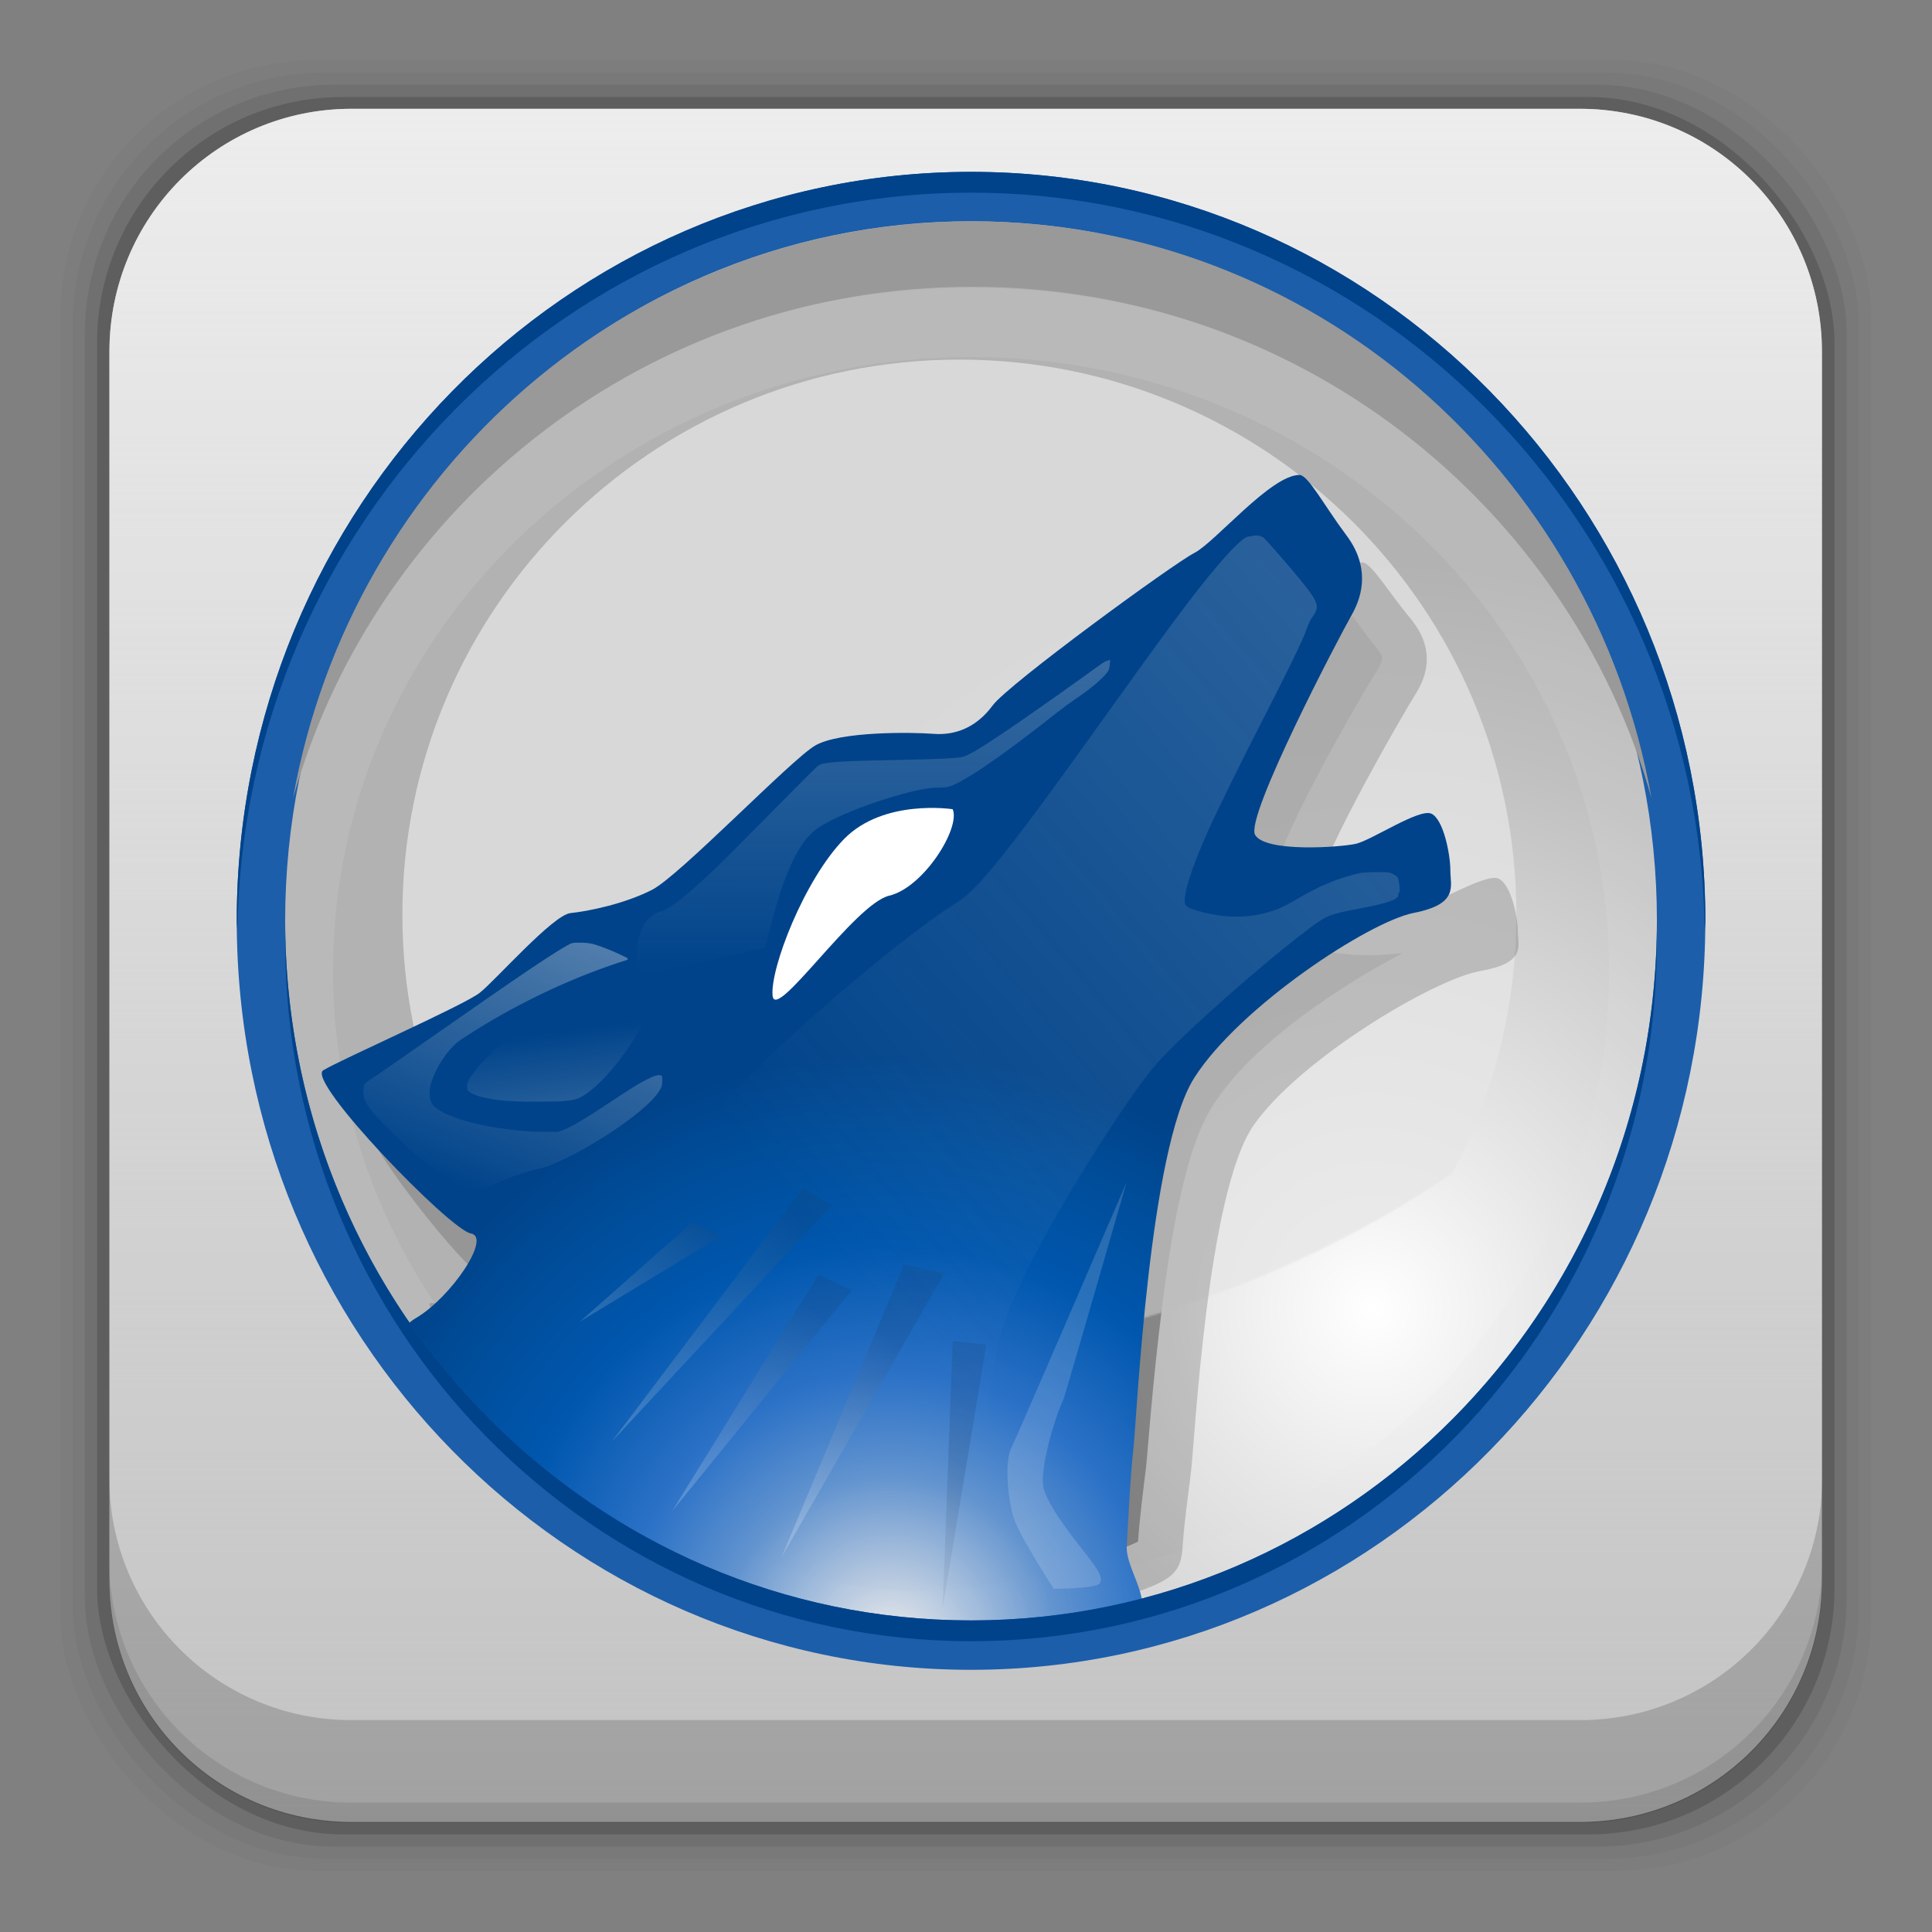 <?xml version="1.0" encoding="UTF-8" standalone="no"?>
<!-- Created with Inkscape (http://www.inkscape.org/) -->
<svg id="svg2" xmlns:rdf="http://www.w3.org/1999/02/22-rdf-syntax-ns#" xmlns="http://www.w3.org/2000/svg" height="96" width="96" version="1.1" xmlns:cc="http://creativecommons.org/ns#" xmlns:xlink="http://www.w3.org/1999/xlink" xmlns:dc="http://purl.org/dc/elements/1.1/">
 <rect width="100%" height="100%" fill="#808080" stroke="none"/>
 <defs id="defs4">
  <mask id="XMLID_23_">
   <g id="g31" filter="url(#Adobe_OpacityMaskFilter)">
    <radialGradient id="XMLID_24_" gradientUnits="userSpaceOnUse" cy="-20.899" cx="88.978" r="673.12">
     <stop id="stop34" stop-color="#fff" offset="0.309"/>
     <stop id="stop36" offset="1"/>
    </radialGradient>
    <ellipse id="ellipse38" cx="295.89" rx="512.93" cy="286.17" ry="349.11" fill="url(#XMLID_24_) #000000"/>
   </g>
  </mask>
  <linearGradient id="XMLID_5_" y2="560.35" gradientUnits="userSpaceOnUse" x2="278.14" y1="634.63" x1="220.95">
   <stop id="stop119" stop-color="#fff" offset="0"/>
   <stop id="stop121" stop-color="#193d6b" offset="1"/>
  </linearGradient>
  <linearGradient id="linearGradient5498">
   <stop id="stop5500" stop-color="#eee" offset="0"/>
   <stop id="stop5502" stop-color="#eee" stop-opacity="0" offset="1"/>
  </linearGradient>
  <linearGradient id="linearGradient17486" y2="491.07" xlink:href="#linearGradient5498" gradientUnits="userSpaceOnUse" x2="185.21" gradientTransform="matrix(.085 0 0 .087 11.766 964.9)" y1="756.76" x1="220.37"/>
  <linearGradient id="linearGradient17489" y2="580.55" xlink:href="#linearGradient5498" gradientUnits="userSpaceOnUse" x2="130.32" gradientTransform="matrix(.085 0 0 .087 11.766 964.9)" y1="274.88" x1="247.48"/>
  <linearGradient id="linearGradient17492" y2="458.38" xlink:href="#linearGradient5498" gradientUnits="userSpaceOnUse" x2="370.21" gradientTransform="matrix(.085 0 0 .087 11.766 964.9)" y1="-309.6" x1="370.62"/>
  <linearGradient id="linearGradient17495" y2="630.52" xlink:href="#linearGradient5498" gradientUnits="userSpaceOnUse" x2="361.14" gradientTransform="matrix(.085 0 0 .087 11.766 964.9)" y1="-363.42" x1="1508.5"/>
  <linearGradient id="linearGradient17498" y2="688.75" xlink:href="#XMLID_5_" gradientUnits="userSpaceOnUse" x2="409.85" gradientTransform="matrix(.096 0 0 .098 8.189 961.46)" y1="790.52" x1="331.5"/>
  <linearGradient id="linearGradient17501" y2="626.01" xlink:href="#XMLID_5_" gradientUnits="userSpaceOnUse" x2="373.13" gradientTransform="matrix(.096 0 0 .098 8.189 961.46)" y1="713.55" x1="319.19"/>
  <linearGradient id="linearGradient17504" y2="612.61" xlink:href="#XMLID_5_" gradientUnits="userSpaceOnUse" x2="335.1" gradientTransform="matrix(.096 0 0 .098 8.189 961.46)" y1="704.24" x1="264.54"/>
  <linearGradient id="linearGradient17507" y2="565.87" xlink:href="#XMLID_5_" gradientUnits="userSpaceOnUse" x2="328.18" gradientTransform="matrix(.096 0 0 .098 8.189 961.46)" y1="684.02" x1="237.21"/>
  <linearGradient id="linearGradient17510" y2="560.35" xlink:href="#XMLID_5_" gradientUnits="userSpaceOnUse" x2="278.14" gradientTransform="matrix(.096 0 0 .098 8.189 961.46)" y1="634.63" x1="220.95"/>
  <linearGradient id="linearGradient17513" y2="643.31" gradientUnits="userSpaceOnUse" x2="480.12" gradientTransform="matrix(-.096 0 0 .098 99.66 961.46)" y1="815.45" x1="429.85">
   <stop id="stop112" stop-color="#fff" offset="0"/>
   <stop id="stop114" stop-color="#e5eaf2" offset="1"/>
  </linearGradient>
  <radialGradient id="radialGradient17517" gradientUnits="userSpaceOnUse" cy="783.16" cx="375.21" gradientTransform="matrix(.096 0 0 .098 8.189 961.46)" r="300.58">
   <stop id="stop29547" stop-color="#eeeeef" stop-opacity=".941" offset=".011"/>
   <stop id="stop29549" stop-color="#6193cf" offset=".292"/>
   <stop id="stop29551" stop-color="#2c72c7" offset=".458"/>
   <stop id="stop29553" stop-color="#0057ae" offset=".677"/>
   <stop id="stop29555" stop-color="#004d9a" offset=".865"/>
   <stop id="stop29557" stop-color="#00438a" offset="1"/>
  </radialGradient>
  <radialGradient id="radialGradient17527" gradientUnits="userSpaceOnUse" cy="649.23" cx="663.91" gradientTransform="matrix(.085 0 0 .087 11.766 964.9)" r="427.12">
   <stop id="stop14" stop-color="#fff" offset="0"/>
   <stop id="stop16" stop-color="#e6e6e6" offset=".281"/>
   <stop id="stop18" stop-color="#c0c0c0" offset=".751"/>
   <stop id="stop20" stop-color="#b2b2b2" offset="1"/>
  </radialGradient>
  <linearGradient id="linearGradient17550" y2="103.99" gradientUnits="userSpaceOnUse" x2="47.995" y1="-5.116" x1="47.995">
   <stop id="stop17546" stop-color="#f2f2f2" offset="0"/>
   <stop id="stop17548" stop-color="#f2f2f2" stop-opacity="0" offset="1"/>
  </linearGradient>
 </defs>
 <g id="layer1" transform="translate(0 -956.36)">
  <path id="path3685" d="m17.469 5.406c-6.668 0-12.032 5.395-12.032 12.063l0.001 61.031c0 6.668 5.364 12.031 12.032 12.031h61.03c6.668 0 12.031-5.363 12.031-12.031v-61.031c0-6.668-5.363-12.063-12.031-12.063l-61.031 0z" transform="translate(0 956.36)" fill="#fff"/>
  <rect id="rect5263-0" fill-opacity=".02" ry="12.724" height="89.978" width="89.978" y="959.35" x="3"/>
  <rect id="rect5261-6" fill-opacity=".039" ry="12.552" height="88.762" width="88.762" y="959.96" x="3.608"/>
  <rect id="rect5259-9" fill-opacity=".078" ry="12.38" height="87.546" width="87.546" y="960.57" x="4.216"/>
  <rect id="rect5257-5" fill-opacity=".157" ry="12.208" height="86.33" width="86.33" y="961.18" x="4.824"/>
  <path id="rect2419-7" d="m17.469 5.406c-6.668 0-12.032 5.395-12.032 12.063l0.001 61.031c0 6.668 5.364 12.031 12.032 12.031h61.03c6.668 0 12.031-5.363 12.031-12.031v-61.031c0-6.668-5.363-12.063-12.031-12.063l-61.031 0z" transform="translate(0 956.36)" fill="url(#linearGradient17550)"/>
  <path id="rect5265-0" d="m5.432 1029.8v5.066c0 6.668 5.364 12.032 12.032 12.032h61.049c6.668 0 12.032-5.364 12.032-12.032v-5.066c0 6.668-5.364 12.032-12.032 12.032h-61.049c-6.668 0-12.032-5.364-12.032-12.032z" fill-opacity=".17"/>
  <path id="path5252-0" d="m5.432 1033.9v1.013c0 6.668 5.364 12.032 12.032 12.032h61.049c6.668 0 12.032-5.364 12.032-12.032v-1.013c0 6.668-5.364 12.032-12.032 12.032h-61.049c-6.668 0-12.032-5.364-12.032-12.032z" fill-opacity=".098"/>
  <path id="circle22" d="m83.537 1002.1c0 19.867-15.807 35.99-35.285 35.99-19.477 0-35.285-16.124-35.285-35.99 0-19.867 15.807-35.99 35.285-35.99 19.477 0 35.285 16.124 35.285 35.99z" fill="url(#radialGradient17527)"/>
  <path id="path4002" opacity=".4" fill="#323232" d="m67.222 986.99c-0.298 0.205-0.618 0.413-0.982 0.711-0.48 0.393-0.98 0.835-1.457 1.228-0.477 0.393-0.819 0.728-1.552 1.066 0.169-0.078-0.744 0.438-1.679 1.034-0.934 0.596-2.104 1.351-3.262 2.132s-2.312 1.583-3.199 2.229c-0.444 0.323-0.842 0.627-1.109 0.84-0.266 0.213-0.468 0.452-0.285 0.226-1.246 1.534-3.171 2.223-4.909 2.1-0.434-0.031-1.622-0.059-2.724 0-1.102 0.059-2.328 0.382-2.154 0.291 0.173-0.091-0.532 0.418-1.235 1.002-0.703 0.583-1.589 1.311-2.47 2.068-0.882 0.757-1.773 1.526-2.566 2.164-0.793 0.638-1.299 1.109-2.185 1.518-1.812 0.836-3.717 1.182-4.909 1.292 0.887-0.082 0.442-0.134 0.127 0.097-0.316 0.231-0.783 0.603-1.235 1.001-0.905 0.797-1.625 1.557-2.47 2.164-0.673 0.483-1.067 0.619-1.774 0.937-0.706 0.318-1.534 0.678-2.375 1.034-0.616 0.26-1.162 0.511-1.71 0.743 0.372 0.566 0.733 1.12 1.235 1.777 0.737 0.966 1.547 1.931 2.185 2.617 0.319 0.343 0.596 0.602 0.76 0.743 0.164 0.141 0.489 0.056-0.507-0.097 0.32 0.049 0.727-0.037 1.457 0.646 0.365 0.341 0.753 1.089 0.728 1.809-0.024 0.72-0.324 1.19-0.538 1.454-0.429 0.527-0.706 0.618-0.95 0.743-0.244 0.125-0.461 0.211-0.697 0.291h-0.032c0.347 0.582 0.562 1.052 1.109 1.777 1.929 2.561 5.136 5.804 10.198 8.367 8.58 4.344 15.02 1.783 18.877 0.582 1.1-0.343 1.513-0.569 1.615-0.614 0.096-1.337 0.242-2.402 0.412-3.812 0.037-0.304 0.307-4.117 0.792-7.915 0.242-1.899 0.532-3.878 0.95-5.654s0.867-3.32 1.805-4.652c1.496-2.125 3.867-3.949 6.239-5.492 1.038-0.675 2.004-1.216 2.946-1.712-0.587 0.047-1.093 0.112-1.837 0.097-0.642-0.013-1.301-0.059-1.964-0.194-0.662-0.135-1.507-0.102-2.344-1.389-0.488-0.751-0.401-1.294-0.38-1.648 0.021-0.353 0.06-0.592 0.127-0.84 0.133-0.496 0.32-0.973 0.538-1.486 0.437-1.026 1.019-2.203 1.647-3.392 1.256-2.379 2.569-4.602 3.009-5.298 0.147-0.233 0.19-0.399 0.19-0.485 0-0.086 0.011-0.191-0.285-0.549-0.506-0.611-0.842-1.108-1.172-1.551z"/>
  <g id="g17533" fill="#e6e6e6" transform="matrix(1 0 0 .958 0 44.03)">
   <path id="ellipse40" opacity="0.86" d="m699.57 390.89c0 162.15-129.16 293.75-288.3 293.75s-288.3-131.6-288.3-293.75 129.16-293.75 288.3-293.75 288.3 131.6 288.3 293.75z" mask="url(#XMLID_23_)" transform="matrix(.096 0 0 .098 8.189 961.46)"/>
   <path id="path3993" opacity=".15" d="m48.25 967.25c-19.477 0-35.283 15.871-35.283 35.427 0 19.557 15.806 35.427 35.283 35.427s35.283-15.871 35.283-35.427c0-19.557-15.806-35.427-35.283-35.427zm0 3.594c17.499 0 31.704 14.263 31.704 31.834s-14.205 31.834-31.704 31.834-31.704-14.263-31.704-31.834 14.205-31.834 31.704-31.834z"/>
  </g>
  <path id="path43" opacity="0.22" d="m67.693 984.31c-1.468 0-4.319 3.123-5.388 3.617-1.069 0.493-9.528 6.082-10.33 7.068-0.801 0.986-1.87 1.397-3.027 1.315-1.157-0.082-4.817-0.116-6.063 0.542-1.247 0.658-6.937 6.034-8.362 6.691-1.425 0.657-3.284 0.994-4.174 1.076-0.89 0.082-3.84 3.115-4.642 3.691-0.801 0.575-6.66 2.879-7.551 3.372-0.891 0.493 5.236 8.298 6.304 8.463 1.068 0.165-1.05 0.97-3.106 0.97-0.226 0 2.938 8.464 13.728 13.927 9.328 4.723 16.843 1.855 20.518 0.709 2.599-0.81 3.07-1.171 3.159-2.486 0.089-1.315 0.25-2.354 0.428-3.833 0.178-1.479 0.801-13.89 3.117-17.177 2.315-3.288 8.932-7.234 11.247-7.645 2.315-0.411 1.87-1.233 1.87-1.972 0-0.74-0.356-2.384-0.98-2.63-0.623-0.246-3.056 1.234-3.857 1.399-0.801 0.164-4.63 0.411-5.165-0.411-0.534-0.822 4.32-9.205 4.943-10.192 0.623-0.986 0.89-2.301-0.267-3.699-1.158-1.397-1.96-2.795-2.405-2.795z" fill="#323232"/>
  <path id="path58" d="m64.569 979.96c-1.424 0-4.19 3.348-5.226 3.877-1.036 0.529-9.242 6.519-10.019 7.577-0.777 1.057-1.814 1.498-2.937 1.41-1.123-0.088-4.672-0.124-5.881 0.581-1.209 0.705-6.729 6.468-8.111 7.172-1.382 0.705-3.185 1.066-4.049 1.154-0.864 0.088-3.725 3.339-4.502 3.956-0.777 0.617-6.92 3.328-7.784 3.856-0.864 0.529 6.301 7.932 7.338 8.108 1.036 0.176-0.983 3.168-2.708 4.188-3.027 1.79 1.27 7.039 11.736 12.894 9.048 5.062 19.543 3.996 23.108 2.768 2.521-0.868 0.368-2.915 0.454-4.324 0.086-1.41 0.159-3.263 0.332-4.849 0.173-1.586 0.777-14.889 3.023-18.413 2.245-3.524 8.664-7.754 10.91-8.194 2.246-0.441 1.814-1.322 1.814-2.114 0-0.793-0.345-2.555-0.95-2.819-0.605-0.264-2.964 1.323-3.741 1.499-0.777 0.176-4.491 0.441-5.01-0.44-0.518-0.881 4.19-9.867 4.795-10.924 0.605-1.057 0.864-2.467-0.259-3.965-1.122-1.498-1.9-2.996-2.332-2.996z" fill="url(#radialGradient17517)"/>
  <path id="path60" d="m47.34 996.57s-3.422-0.537-5.396 1.477c-1.974 2.014-3.686 6.444-3.554 7.787 0.131 1.343 4.08-4.565 5.791-4.967 1.711-0.403 3.554-3.357 3.159-4.296z" fill="#fff"/>
  <path id="path116" opacity="0.18" d="m55.98 1015.1s-3.062 10.632-3.139 10.796c-0.438 0.928-1.245 3.616-0.967 4.484 0.327 1.023 1.554 2.51 2.126 3.253 0.572 0.744 0.818 1.115 0.654 1.395-0.163 0.279-2.29 0.279-2.29 0.279s-1.635-2.51-1.963-3.439c-0.327-0.929-0.491-2.881-0.163-3.532 0.327-0.651 5.742-13.236 5.742-13.236z" fill="url(#linearGradient17513)"/>
  <path id="polygon123" opacity=".2" d="m34.398 1017.1-5.594 4.939 7.013-4.258-1.419-0.681z" fill="url(#linearGradient17510)"/>
  <path id="polygon130" opacity=".2" d="m39.908 1015.4-9.518 12.604 10.937-11.752-1.419-0.851z" fill="url(#linearGradient17507)"/>
  <path id="polygon137" opacity=".201" d="m40.66 1019.7-7.264 11.752 8.934-10.986-1.67-0.766z" fill="url(#linearGradient17504)"/>
  <path id="polygon144" opacity=".2" d="m44.918 1019.2-6.095 14.563 8.099-14.137-2.004-0.426z" fill="url(#linearGradient17501)"/>
  <path id="polygon151" opacity=".2" d="m47.339 1023-0.501 13.285 2.171-13.115-1.67-0.17z" fill="url(#linearGradient17498)"/>
  <path id="path2270" opacity="0.58" d="m47.723 1028.5c-5.947-2.699-11.311-6.402-15.945-11.009-0.52-0.517-0.636-0.655-0.636-0.756 0-0.105 0.148-0.256 1.046-1.06 1.827-1.637 2.229-2.073 2.541-2.761 0.318-0.702 0.975-1.529 2.257-2.841 2.829-2.896 7.966-7.224 10.388-8.754 0.421-0.266 0.663-0.458 0.996-0.791 1.057-1.056 2.694-3.192 6.104-7.962 3.63-5.077 4.852-6.719 6.06-8.139 0.73-0.858 1.267-1.368 1.475-1.4 0.088-0.014 0.235-0.038 0.327-0.054 0.091-0.016 0.208-0.009 0.259 0.016 0.051 0.025 0.126 0.056 0.166 0.069 0.077 0.025 1.551 1.725 2.093 2.416 0.65 0.827 0.708 1.057 0.383 1.508-0.121 0.168-0.238 0.41-0.328 0.679-0.155 0.462-0.951 2.104-2.176 4.487-0.963 1.873-2.267 4.521-2.675 5.432-0.86 1.923-1.28 3.247-1.17 3.693 0.036 0.146 0.253 0.251 0.837 0.403 1.365 0.355 2.627 0.301 3.803-0.162 0.178-0.07 0.595-0.287 0.927-0.483 1.014-0.597 1.778-0.93 2.732-1.193 0.456-0.125 0.564-0.139 1.171-0.142 0.637-0.004 0.679 0.001 0.884 0.108 0.185 0.097 0.219 0.136 0.25 0.286 0.07 0.338 0.082 0.555 0.034 0.604-0.026 0.027-0.048 0.093-0.048 0.146 0 0.22-0.519 0.398-1.966 0.674-1.518 0.289-1.591 0.32-2.648 1.126-2.365 1.803-6.044 5.07-7.349 6.525-0.592 0.66-1.5 1.938-2.723 3.833-2.745 4.252-4.646 7.924-5.154 9.953-0.101 0.403-0.385 2.225-0.643 4.122-0.238 1.752-0.249 1.804-0.362 1.8-0.05 0-0.46-0.171-0.911-0.375z" fill="url(#linearGradient17495)"/>
  <path id="path2476" d="m31.639 1004.8c-0.026-0.096-0.021-0.944 0.009-1.341 0.021-0.284 0.039-0.378 0.113-0.601 0.229-0.689 0.565-1.073 1.05-1.201 0.181-0.048 0.279-0.097 0.541-0.27 0.537-0.356 1.223-0.946 2.321-1.998 0.298-0.285 1.506-1.498 2.685-2.694s2.197-2.214 2.261-2.262c0.065-0.048 0.16-0.098 0.212-0.112 0.379-0.102 1.294-0.152 3.616-0.196 2.181-0.041 3.11-0.084 3.397-0.157 0.297-0.075 0.974-0.484 2.339-1.413 0.987-0.671 3.087-2.153 4.304-3.036 0.327-0.237 0.459-0.32 0.511-0.32 0.038 0 0.076-0.011 0.084-0.024s0.031-0.024 0.051-0.024c0.03 0 0.034 0.025 0.023 0.138-0.027 0.291-0.044 0.351-0.133 0.474-0.245 0.333-0.889 0.87-1.649 1.375-0.195 0.13-0.574 0.409-0.842 0.621-2.703 2.137-4.54 3.402-5.334 3.674-0.157 0.054-0.218 0.061-0.502 0.061-0.547 0-1.175 0.121-2.246 0.432-1.579 0.459-3.032 1.061-3.795 1.573-0.663 0.444-1.195 1.297-1.73 2.772-0.21 0.58-0.459 1.437-0.758 2.617-0.075 0.294-0.143 0.546-0.151 0.561-0.009 0.014-1.425 0.334-3.146 0.71s-3.148 0.689-3.17 0.696c-0.029 0.01-0.046-0.01-0.059-0.055z" fill="url(#linearGradient17492)"/>
  <path id="path5482" opacity=".7" d="m23.531 1015.5c-0.033-0.01-0.097-0.014-0.143-0.014-0.202 0-0.777-0.298-1.395-0.719-0.67-0.456-1.209-0.892-1.82-1.473-0.123-0.117-0.337-0.318-0.476-0.447-0.373-0.347-0.948-0.936-1.118-1.145-0.309-0.382-0.475-0.663-0.498-0.845-0.035-0.277-0.033-0.342 0.011-0.58 0.01-0.054 0.141-0.17 0.319-0.283 0.333-0.211 1.041-0.701 3.537-2.447 3.798-2.656 5.398-3.736 6.241-4.213 0.214-0.121 0.273-0.134 0.588-0.135 0.302-0 0.557 0.027 0.738 0.08 0.362 0.106 0.921 0.329 1.414 0.564 0.246 0.117 0.264 0.128 0.264 0.167 0 0.037-0.009 0.043-0.085 0.065-0.177 0.051-0.649 0.209-1.037 0.348-2.354 0.843-4.709 2.007-6.815 3.366-0.499 0.322-0.557 0.365-0.743 0.556-0.53 0.54-1.006 1.384-1.139 2.017-0.019 0.088-0.027 0.193-0.027 0.334-0 0.224 0.026 0.341 0.109 0.484 0.326 0.567 1.98 1.103 4.12 1.334 0.624 0.067 0.912 0.083 1.546 0.084l0.617 0.001 0.163-0.058c0.437-0.154 1.035-0.503 2.333-1.36 1.125-0.743 1.472-0.959 1.873-1.167 0.375-0.195 0.565-0.253 0.726-0.222 0.061 0.012 0.073 0.047 0.074 0.229 0.001 0.263-0.027 0.363-0.158 0.561-0.377 0.572-1.306 1.349-2.612 2.186-1.098 0.704-2.348 1.356-3.013 1.573-0.063 0.02-0.232 0.065-0.376 0.098-0.768 0.179-1.534 0.458-2.548 0.927-0.144 0.066-0.27 0.115-0.32 0.122-0.145 0.022-0.288 0.027-0.349 0.013z" fill="url(#linearGradient17489)"/>
  <path id="path6524" d="m26.172 1011.1c-0.014 0-0.202-0.01-0.416-0.012-0.386-0.01-0.628-0.025-0.972-0.068-0.799-0.1-1.332-0.26-1.519-0.458-0.04-0.042-0.053-0.092-0.052-0.198 0.001-0.139 0.013-0.193 0.071-0.309 0.246-0.493 0.954-1.273 1.788-1.97 0.183-0.153 0.487-0.385 0.644-0.493l0.114-0.078 2.58-0.318 2.58-0.318 0.171 0.01c0.159 0.01 0.295 0.019 0.641 0.048 0.16 0.013 0.172 0.019 0.157 0.075-0.006 0.019-0.009 0.051-0.009 0.071-0 0.053-0.081 0.247-0.194 0.464-0.61 1.172-1.842 2.648-2.661 3.189-0.235 0.155-0.4 0.228-0.612 0.272-0.216 0.044-0.492 0.073-0.799 0.082-0.301 0.01-1.464 0.017-1.511 0.011z" fill="url(#linearGradient17486)"/>
  <path id="path3966" style="block-progression:tb;text-indent:0;color:#000000;text-transform:none" d="m48.25 964.9c-20.127 0-36.486 16.686-36.486 37.216s16.359 37.216 36.486 37.216 36.486-16.686 36.486-37.216-16.359-37.216-36.486-37.216zm0 2.453c18.827 0 34.081 15.56 34.081 34.763s-15.255 34.763-34.081 34.763c-18.827 0-34.081-15.56-34.081-34.763s15.255-34.763 34.081-34.763z" fill="#1c5eaa"/>
  <path id="path3832" style="block-progression:tb;text-indent:0;color:#000000;text-transform:none" d="m48.25 964.9c-20.127 0-36.486 16.686-36.486 37.216 0 0.174 0.029 0.343 0.032 0.517 0.274-20.29 16.498-36.699 36.455-36.699s36.181 16.409 36.455 36.699c0.002-0.174 0.032-0.343 0.032-0.517 0-20.53-16.359-37.216-36.486-37.216zm-34.079 37.733c-0.003 0.174 0 0.342 0 0.517 0 19.203 15.253 34.761 34.079 34.761 18.827 0 34.079-15.558 34.079-34.761 0-0.174 0.003-0.343 0-0.517-0.274 18.962-15.424 34.244-34.079 34.244-18.656 0-33.806-15.282-34.079-34.244z" fill="#00438a"/>
  <path id="path17539" d="m48.312 11c-16.86 0-30.863 12.364-33.75 28.656 4.15-14.658 17.686-25.406 33.75-25.406 16.065 0 29.601 10.748 33.75 25.406-2.886-16.292-16.889-28.656-33.75-28.656z" transform="translate(0 956.36)" fill="#999"/>
 </g>
</svg>
